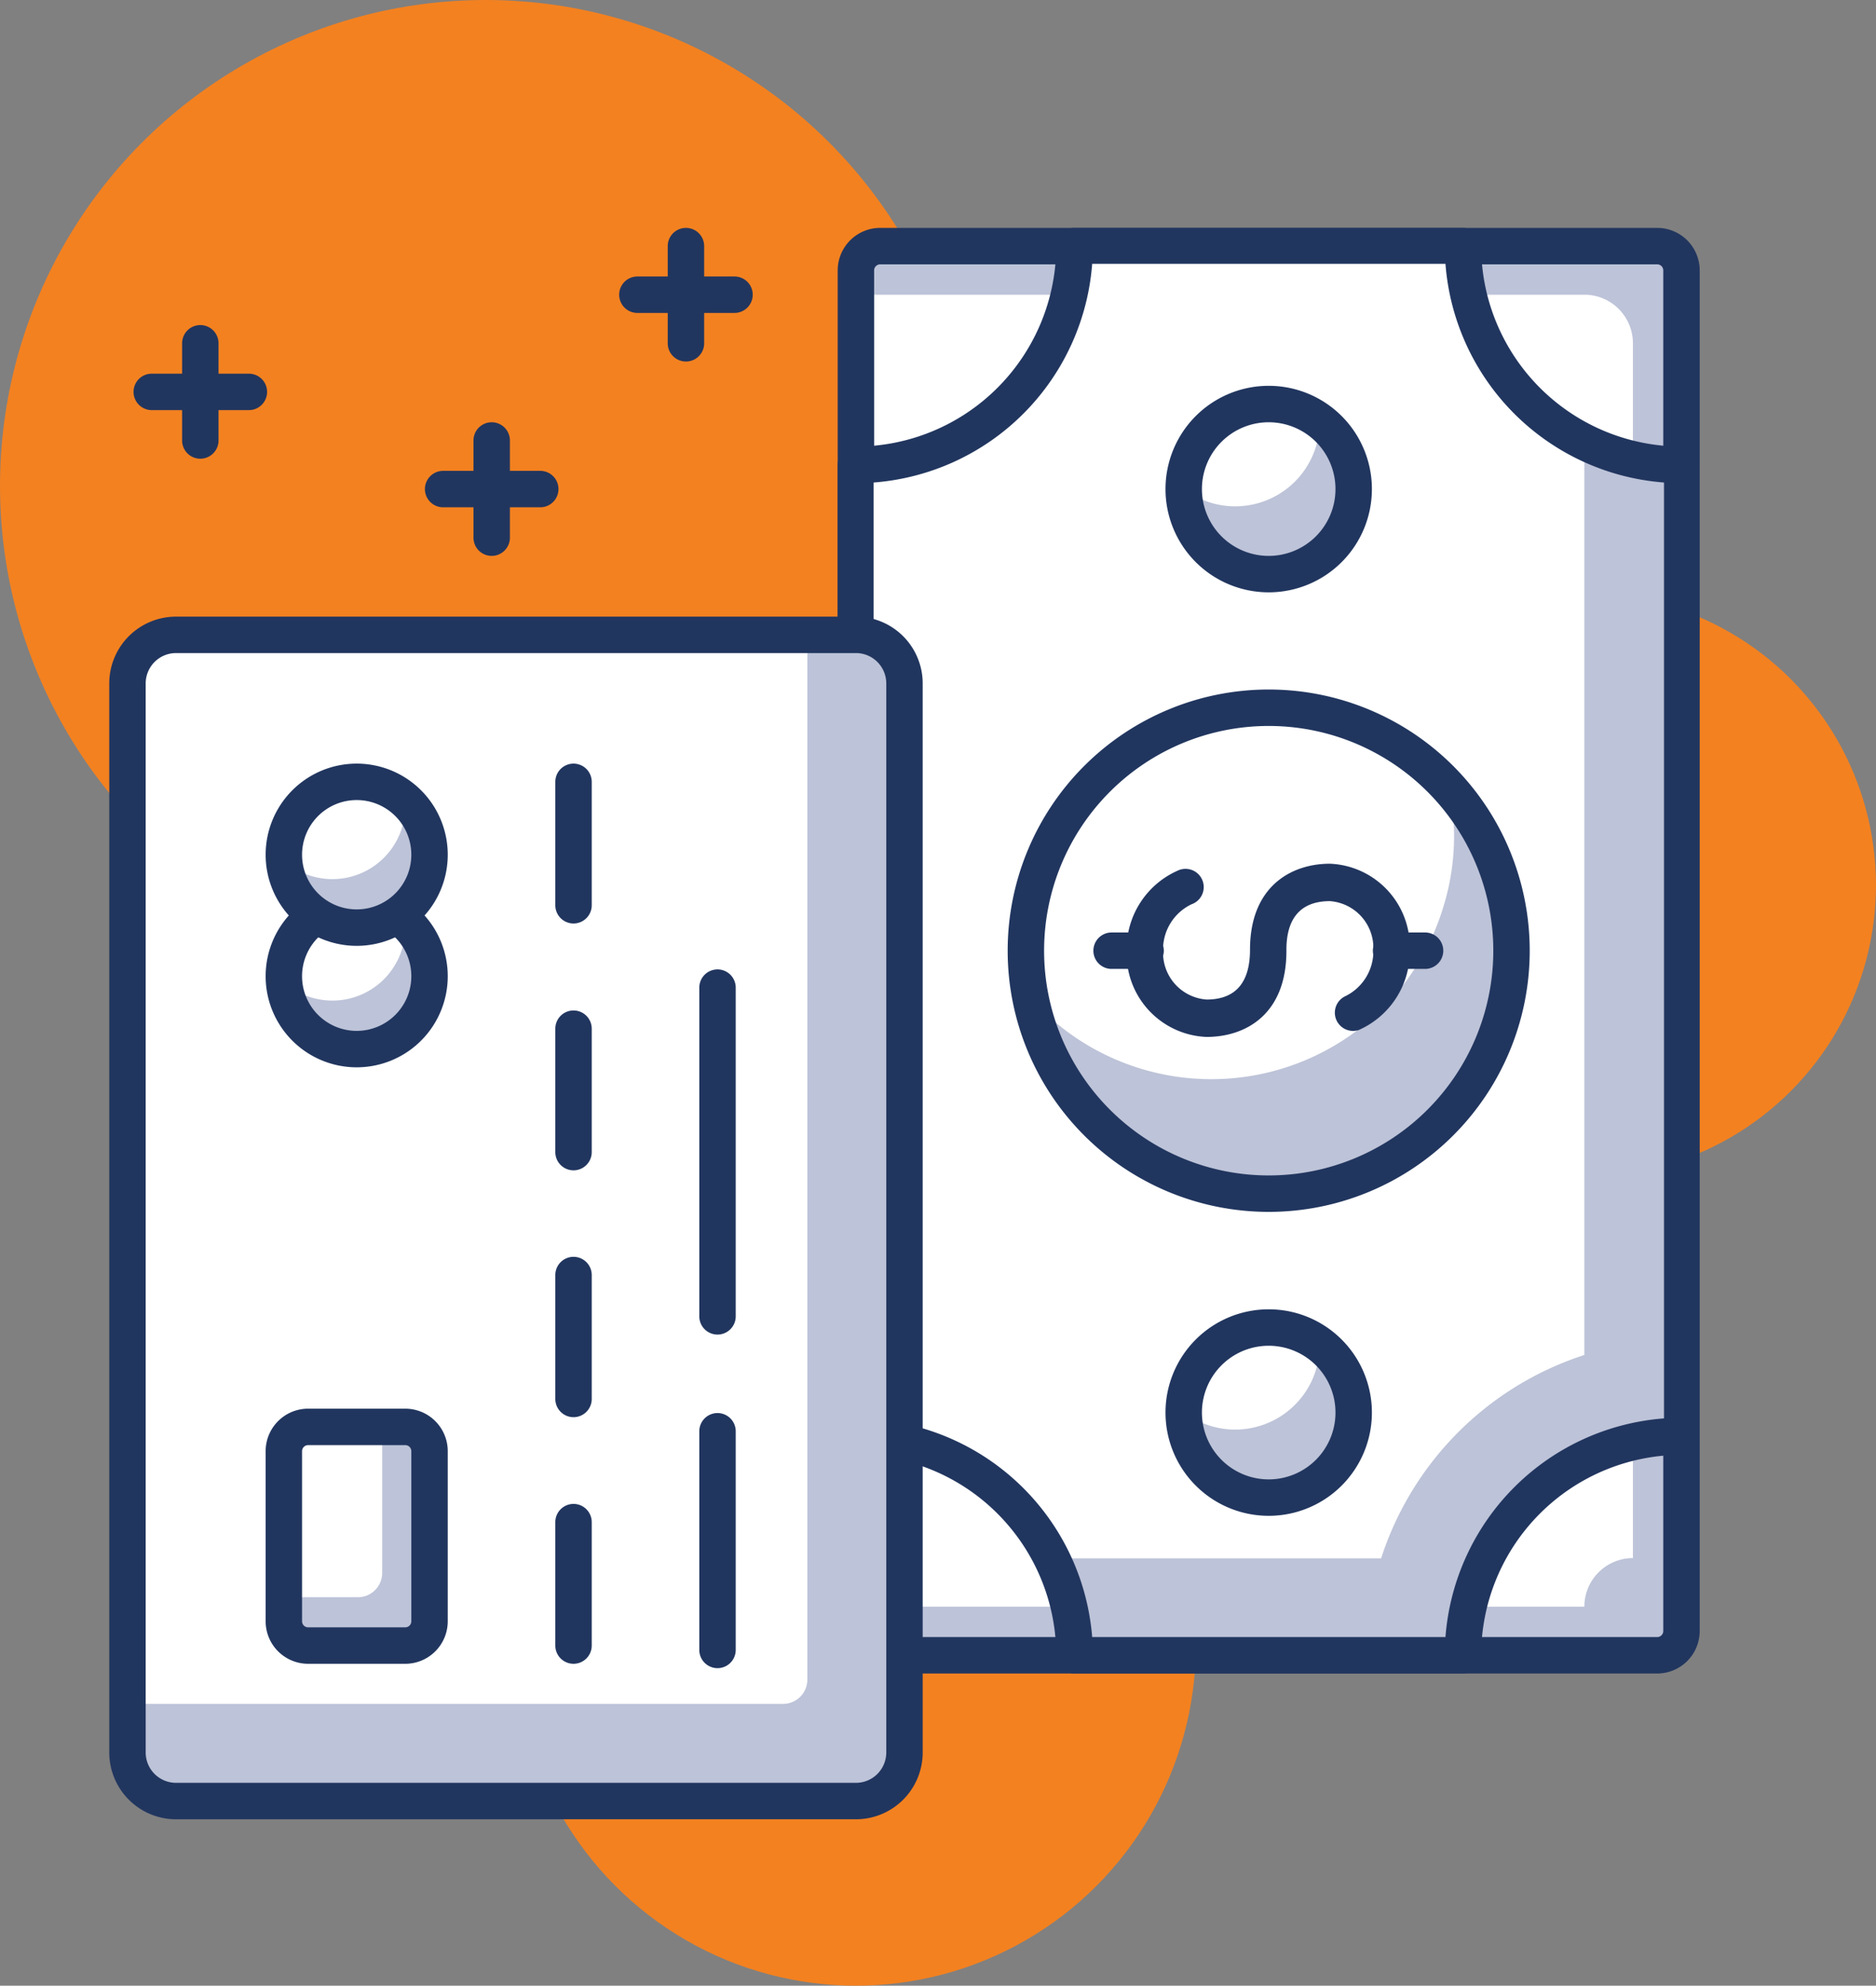 <svg xmlns="http://www.w3.org/2000/svg" width="77.261" height="81.73" viewBox="0 0 77.261 81.73"><rect x="0" y="0" width="77.261" height="81.73" fill="#808080" stroke="none"/><defs><style>.a{fill:#f38120;}.b{fill:#bdc3d8;}.c{fill:#fff;}.d{fill:#21365f;}</style></defs><g transform="translate(-373.31 -207.52)"><circle class="a" cx="14" cy="14" r="14" transform="translate(394.56 261.25)"/><circle class="a" cx="12" cy="12" r="12" transform="translate(426.57 231.95)"/><circle class="a" cx="20" cy="20" r="20" transform="translate(373.31 207.52)"/><rect class="b" width="58" height="34" rx="1" transform="translate(442.57 217.65) rotate(90)"/><path class="c" d="M408.56,272.65v-53h30a2,2,0,0,1,2,2v50a2,2,0,0,0-2,2h-29A1,1,0,0,1,408.56,272.65Z"/><path class="d" d="M441.56,276.4h-32a1.75,1.75,0,0,1-1.75-1.75v-56a1.75,1.75,0,0,1,1.75-1.75h32a1.75,1.75,0,0,1,1.75,1.75v56A1.75,1.75,0,0,1,441.56,276.4Zm-32-58a.25.25,0,0,0-.25.25v56a.25.25,0,0,0,.25.25h32a.25.25,0,0,0,.25-.25v-56a.25.25,0,0,0-.25-.25Z"/><path class="c" d="M408.56,266.65v-40a9,9,0,0,0,9-9h16a9,9,0,0,0,9,9v40a9,9,0,0,0-9,9h-16a9,9,0,0,0-9-9Z"/><path class="b" d="M438.56,225.71v37.58a13,13,0,0,0-8.37,8.37H416.62a9,9,0,0,1,.95,4h16a9,9,0,0,1,9-9v-40a9,9,0,0,1-4.01-.95Z"/><path class="d" d="M433.56,276.4h-16a.75.75,0,0,1-.75-.75,8.26,8.26,0,0,0-8.25-8.25.75.75,0,0,1-.75-.75v-40a.75.75,0,0,1,.75-.75,8.26,8.26,0,0,0,8.25-8.25.75.75,0,0,1,.75-.75h16a.75.75,0,0,1,.75.75,8.26,8.26,0,0,0,8.25,8.25.75.75,0,0,1,.75.75v40a.75.75,0,0,1-.75.75,8.26,8.26,0,0,0-8.25,8.25.75.75,0,0,1-.75.75Zm-15.28-1.5h14.56a9.77,9.77,0,0,1,9-9V227.38a9.77,9.77,0,0,1-9-9H418.29a9.77,9.77,0,0,1-9,9v38.56a9.77,9.77,0,0,1,9,8.96Z"/><circle class="c" cx="3.5" cy="3.5" r="3.5" transform="translate(422.06 262.16)"/><path class="b" d="M427.66,262.87a3.48,3.48,0,0,1-5.6,2.77h0a3.5,3.5,0,1,0,5.6-2.77Z"/><path class="d" d="M425.56,269.91a4.25,4.25,0,1,1,4.25-4.25A4.25,4.25,0,0,1,425.56,269.91Zm0-7a2.75,2.75,0,1,0,2.75,2.75,2.75,2.75,0,0,0-2.75-2.75Z"/><circle class="c" cx="3.5" cy="3.5" r="3.5" transform="translate(422.06 224.15)"/><path class="b" d="M427.66,224.87a3.48,3.48,0,0,1-5.6,2.77h0a3.5,3.5,0,1,0,5.6-2.77Z"/><path class="d" d="M425.56,231.9a4.25,4.25,0,1,1,4.25-4.25A4.25,4.25,0,0,1,425.56,231.9Zm0-7a2.75,2.75,0,1,0,2.75,2.75,2.75,2.75,0,0,0-2.75-2.75Z"/><circle class="c" cx="10" cy="10" r="10" transform="translate(415.56 236.65)"/><path class="b" d="M433,240a9.8,9.8,0,0,1-.23,4.79,9.982,9.982,0,0,1-17.03,3.8A10,10,0,1,0,433,240Z"/><path class="d" d="M425.56,257.4a10.75,10.75,0,1,1,10.75-10.75,10.75,10.75,0,0,1-10.75,10.75Zm0-20a9.25,9.25,0,1,0,9.25,9.25,9.25,9.25,0,0,0-9.25-9.25Z"/><path class="d" d="M423,250.2a3.43,3.43,0,0,1-3.29-3.54,3.53,3.53,0,0,1,2.09-3.3.75.75,0,1,1,.58,1.38,2.06,2.06,0,0,0-1.17,1.92,1.93,1.93,0,0,0,1.79,2c1.19,0,1.79-.69,1.79-2.05,0-2.61,1.7-3.54,3.29-3.54a3.43,3.43,0,0,1,3.29,3.54,3.53,3.53,0,0,1-2.09,3.3.75.75,0,0,1-.58-1.38,2.06,2.06,0,0,0,1.17-1.92,1.93,1.93,0,0,0-1.79-2c-1.19,0-1.79.69-1.79,2C426.31,249.27,424.61,250.2,423,250.2Z"/><path class="d" d="M432,247.4h-1.4a.75.75,0,0,1,0-1.5H432a.75.75,0,0,1,0,1.5Z"/><path class="d" d="M420.49,247.4h-1.4a.75.75,0,0,1,0-1.5h1.4a.75.75,0,0,1,0,1.5Z"/><rect class="b" width="48" height="32" rx="2" transform="translate(378.56 281.65) rotate(-90)"/><path class="c" d="M370.56,241.65h43a1,1,0,0,1,1,1v27h-43a1,1,0,0,1-1-1Z" transform="translate(136.91 648.21) rotate(-90)"/><path class="d" d="M408.56,282.4h-28a2.75,2.75,0,0,1-2.75-2.75v-44a2.75,2.75,0,0,1,2.75-2.75h28a2.75,2.75,0,0,1,2.75,2.75v44A2.75,2.75,0,0,1,408.56,282.4Zm-28-48a1.25,1.25,0,0,0-1.25,1.25v44a1.25,1.25,0,0,0,1.25,1.25h28a1.25,1.25,0,0,0,1.25-1.25v-44a1.25,1.25,0,0,0-1.25-1.25Z"/><rect class="b" width="9" height="6" rx="1" transform="translate(385.04 275.26) rotate(-90)"/><path class="c" d="M383.54,267.76h6a1,1,0,0,1,1,1v3h-6a1,1,0,0,1-1-1Z" transform="translate(117.29 656.8) rotate(-90)"/><path class="d" d="M390,276h-4a1.75,1.75,0,0,1-1.75-1.75v-7A1.75,1.75,0,0,1,386,265.5h4a1.75,1.75,0,0,1,1.75,1.75v7A1.75,1.75,0,0,1,390,276Zm-4-9a.25.25,0,0,0-.25.25v7a.25.25,0,0,0,.25.25h4a.25.25,0,0,0,.25-.25v-7A.25.25,0,0,0,390,267Z"/><path class="d" d="M402.86,262.45a.75.75,0,0,1-.75-.75V248.17a.75.75,0,0,1,1.5,0V261.7A.75.75,0,0,1,402.86,262.45Z"/><path class="d" d="M402.86,276.18a.75.75,0,0,1-.75-.75v-9a.75.75,0,1,1,1.5,0v9A.75.75,0,0,1,402.86,276.18Z"/><path class="d" d="M396.93,276a.75.75,0,0,1-.75-.75v-5.08a.75.75,0,0,1,1.5,0v5.08A.75.75,0,0,1,396.93,276Z"/><path class="d" d="M396.93,265.85a.75.75,0,0,1-.75-.75V260a.75.75,0,0,1,1.5,0v5.08a.75.75,0,0,1-.75.77Z"/><path class="d" d="M396.93,255.69a.75.75,0,0,1-.75-.75v-5.08a.75.75,0,0,1,1.5,0v5.08A.75.75,0,0,1,396.93,255.69Z"/><path class="d" d="M396.93,245.53a.75.75,0,0,1-.75-.75V239.7a.75.75,0,0,1,1.5,0v5.08a.75.75,0,0,1-.75.75Z"/><circle class="c" cx="3" cy="3" r="3" transform="translate(385.04 244.7)"/><path class="b" d="M390,245.46v.24a3,3,0,0,1-5,2.24,3,3,0,1,0,5-2.48Z"/><path class="d" d="M388,251.45a3.75,3.75,0,1,1,3.75-3.75,3.75,3.75,0,0,1-3.75,3.75Zm0-6a2.25,2.25,0,1,0,2.25,2.25A2.25,2.25,0,0,0,388,245.45Z"/><circle class="c" cx="3" cy="3" r="3" transform="translate(385.04 239.7)"/><path class="b" d="M390,240.46v.24a3,3,0,0,1-5,2.24,3,3,0,1,0,5-2.48Z"/><path class="d" d="M388,246.45a3.75,3.75,0,1,1,3.75-3.75,3.75,3.75,0,0,1-3.75,3.75Zm0-6a2.25,2.25,0,1,0,2.25,2.25,2.25,2.25,0,0,0-2.25-2.25Z"/><path class="d" d="M403.56,220.4h-4a.75.75,0,0,1,0-1.5h4a.75.75,0,0,1,0,1.5Z"/><path class="d" d="M401.56,222.4a.75.75,0,0,1-.75-.75v-4a.75.75,0,0,1,1.5,0v4A.75.75,0,0,1,401.56,222.4Z"/><path class="d" d="M395.56,228.4h-4a.75.75,0,0,1,0-1.5h4a.75.75,0,0,1,0,1.5Z"/><path class="d" d="M393.56,230.4a.75.75,0,0,1-.75-.75v-4a.75.75,0,0,1,1.5,0v4a.75.75,0,0,1-.75.75Z"/><path class="d" d="M383.56,224.4h-4a.75.75,0,1,1,0-1.5h4a.75.75,0,0,1,0,1.5Z"/><path class="d" d="M381.56,226.4a.75.75,0,0,1-.75-.75v-4a.75.75,0,0,1,1.5,0v4A.75.75,0,0,1,381.56,226.4Z"/></g></svg>